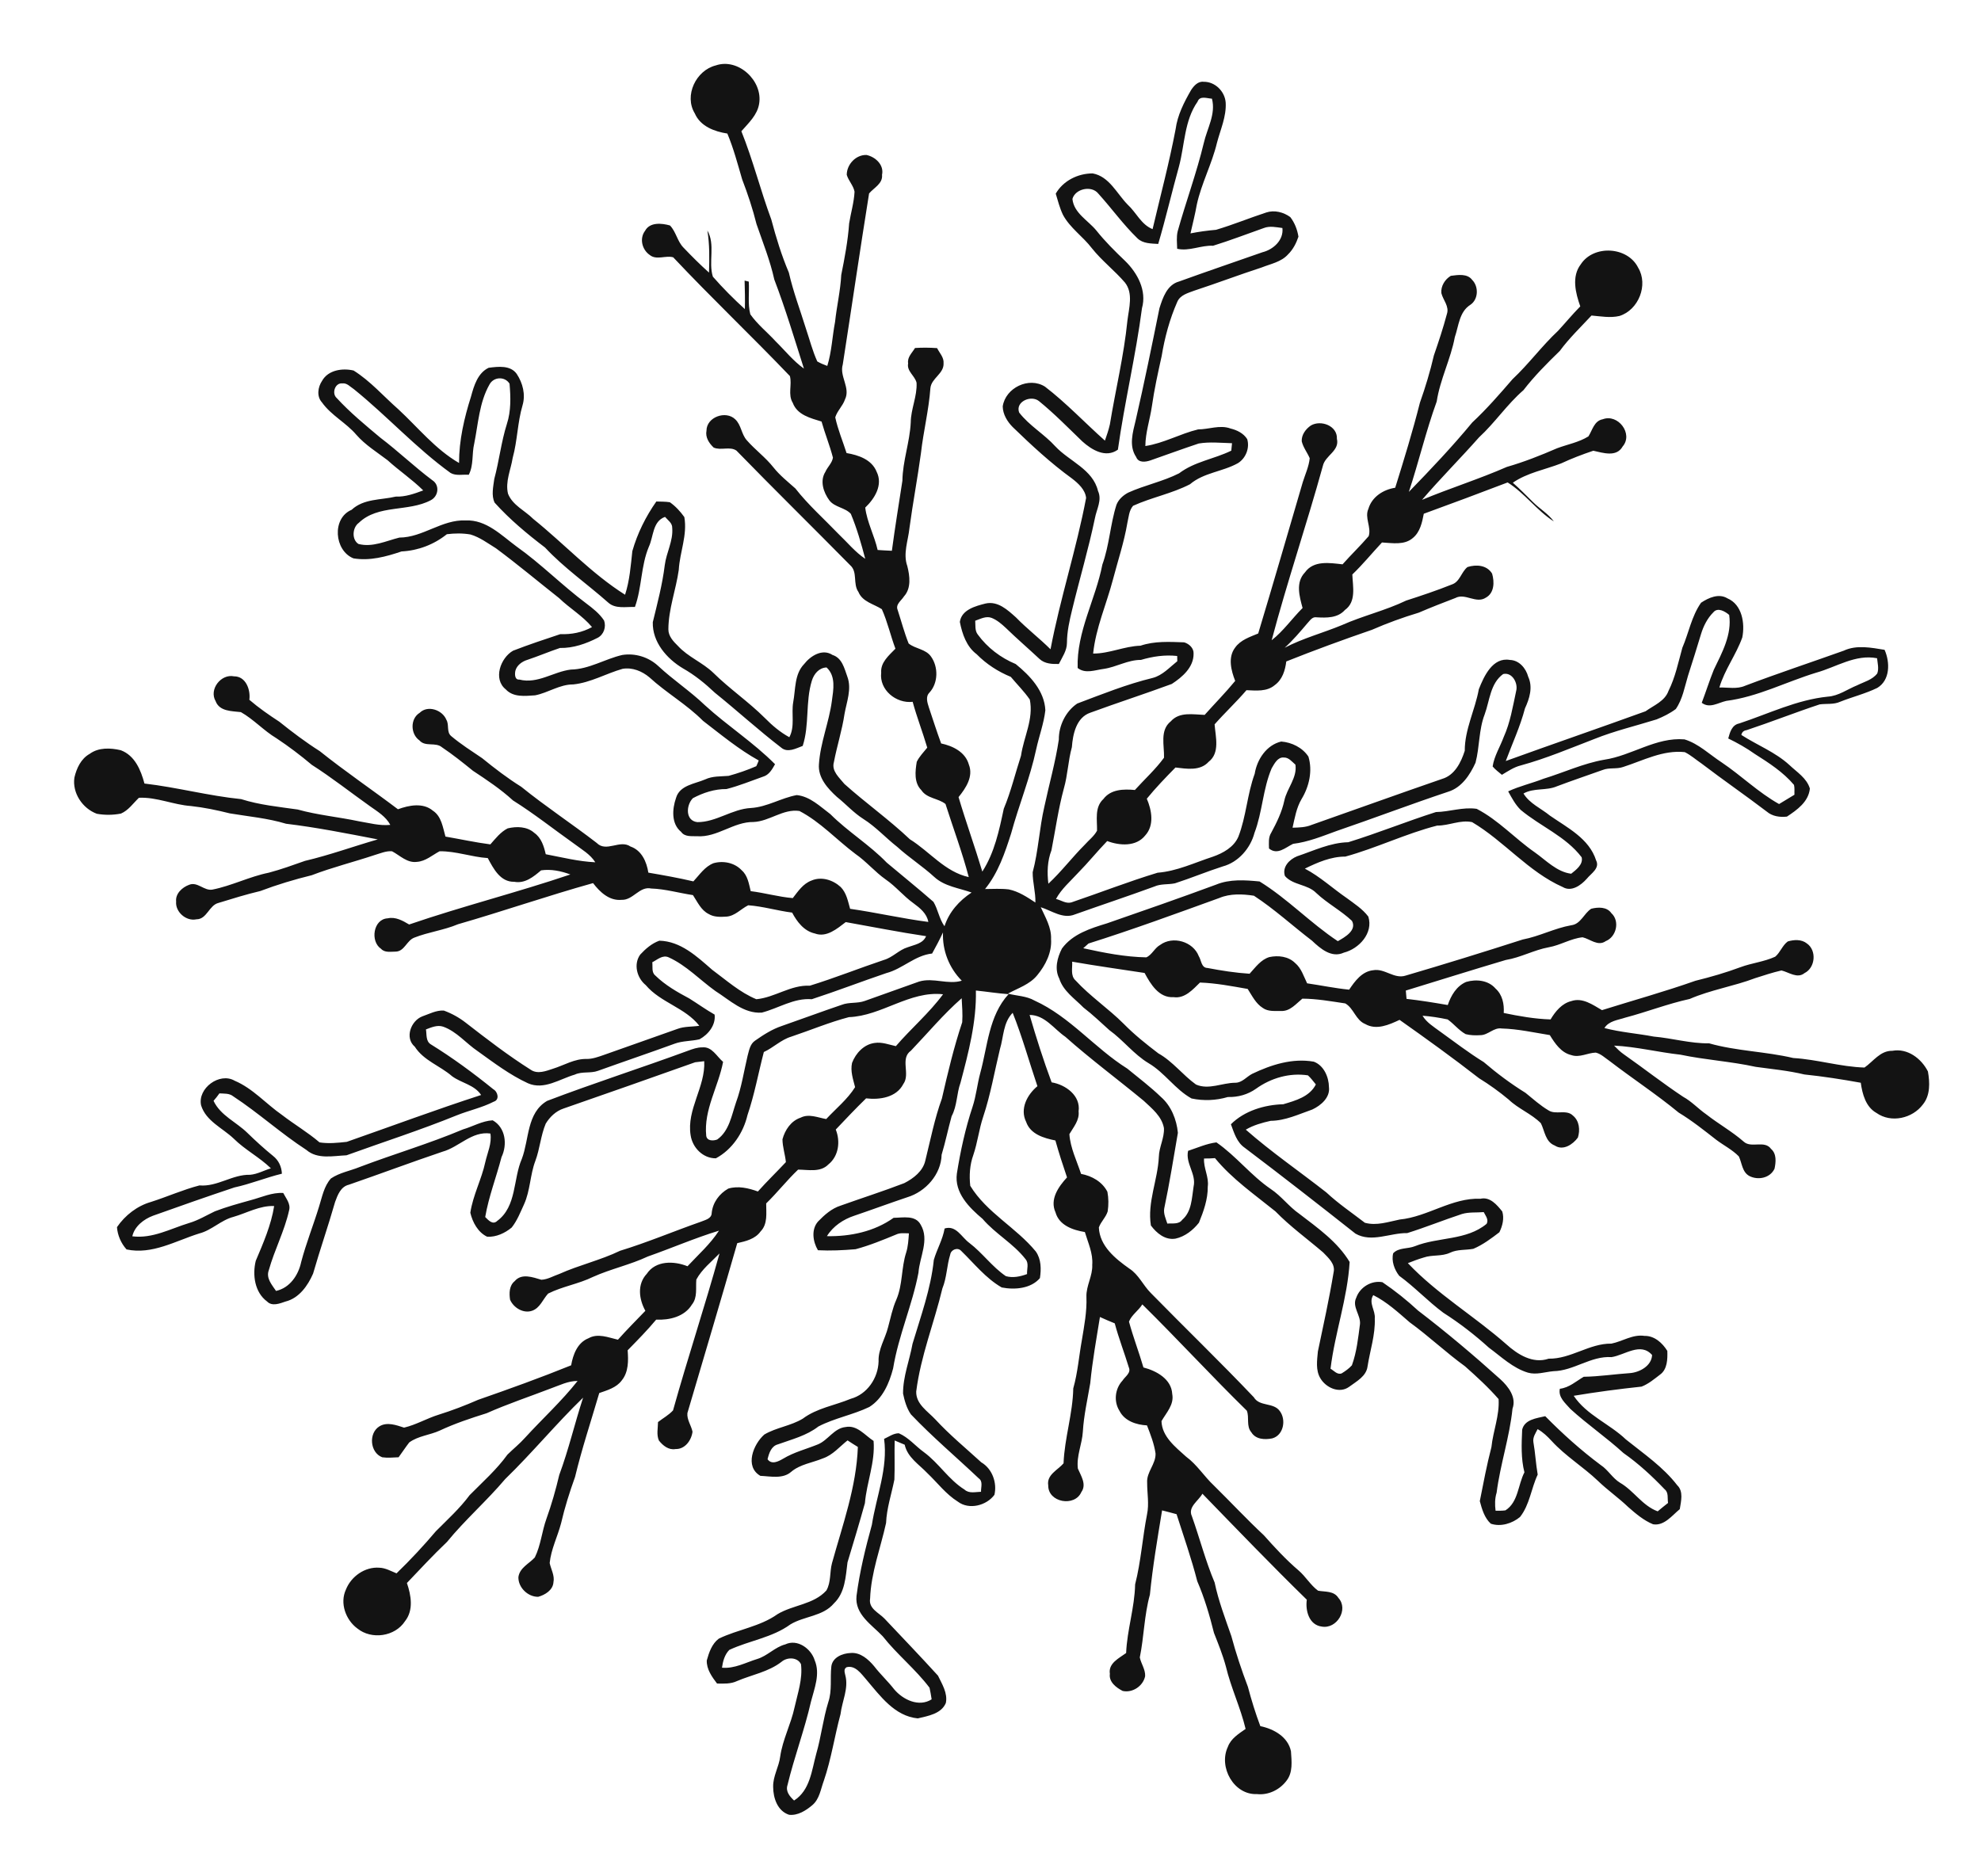 <?xml version="1.0" encoding="UTF-8" ?>
<!DOCTYPE svg PUBLIC "-//W3C//DTD SVG 1.1//EN" "http://www.w3.org/Graphics/SVG/1.1/DTD/svg11.dtd">
<svg width="736pt" height="697pt" viewBox="0 0 736 697" version="1.1" xmlns="http://www.w3.org/2000/svg">
<g id="#ffffffff">
</g>
<g id="#131313ff">
<path fill="#131313" opacity="1.00" d=" M 265.90 24.32 C 274.29 21.42 283.49 30.05 282.04 38.56 C 281.37 42.77 278.10 45.72 275.44 48.77 C 279.76 59.50 282.54 70.73 286.56 81.57 C 288.33 88.26 290.37 94.91 293.08 101.29 C 294.70 108.41 297.30 115.25 299.46 122.22 C 300.83 126.26 301.87 130.43 303.65 134.32 C 304.83 134.98 306.07 135.53 307.36 135.98 C 309.01 130.68 309.21 125.06 310.25 119.62 C 310.87 113.78 312.25 108.03 312.55 102.15 C 313.82 95.82 315.03 89.46 315.48 83.02 C 316.11 79.09 317.29 75.23 317.49 71.24 C 317.08 68.96 315.24 67.19 314.59 64.96 C 314.61 61.07 318.00 57.46 321.94 57.59 C 325.25 58.30 328.51 61.29 327.70 64.96 C 328.04 68.24 324.70 69.74 322.89 71.89 C 319.49 93.05 316.41 114.28 313.11 135.47 C 311.80 139.85 316.07 144.12 313.93 148.45 C 313.11 150.87 311.05 152.67 310.32 155.09 C 311.29 159.63 313.12 163.94 314.52 168.36 C 318.94 169.11 323.88 170.76 325.69 175.30 C 328.14 180.19 324.97 185.28 321.46 188.62 C 322.12 194.04 324.87 199.04 326.07 204.38 C 327.83 204.51 329.59 204.59 331.36 204.67 C 332.52 195.97 333.93 187.31 335.27 178.64 C 335.37 171.30 338.02 164.30 338.37 156.96 C 338.41 151.96 340.80 147.27 340.53 142.24 C 339.94 139.64 336.81 137.97 337.40 135.03 C 337.01 132.73 338.89 131.12 339.95 129.32 C 342.68 129.14 345.42 129.17 348.16 129.36 C 349.06 131.18 350.75 132.82 350.56 135.00 C 350.76 138.87 346.01 140.54 345.67 144.25 C 345.08 152.38 343.07 160.31 342.16 168.40 C 340.90 177.71 339.14 186.94 337.89 196.25 C 337.41 200.91 335.44 205.72 337.09 210.35 C 338.02 214.02 338.62 218.59 335.85 221.63 C 334.88 223.21 332.60 224.59 333.52 226.71 C 334.87 230.85 335.97 235.09 337.59 239.13 C 340.10 241.16 343.96 241.17 345.91 244.00 C 348.67 247.87 348.59 253.80 345.33 257.36 C 343.77 258.89 344.55 261.12 345.11 262.91 C 346.61 267.37 348.03 271.85 349.66 276.27 C 354.01 277.20 358.66 279.46 359.95 284.10 C 361.72 288.56 358.84 292.87 356.13 296.21 C 358.88 305.50 362.18 314.62 364.96 323.89 C 369.49 316.87 371.22 308.59 372.93 300.54 C 375.60 294.15 377.20 287.38 379.34 280.81 C 380.35 273.81 384.08 267.20 382.60 259.96 C 380.53 256.95 377.88 254.33 375.54 251.53 C 370.80 249.58 366.47 246.79 362.86 243.12 C 359.07 240.29 357.49 235.57 356.61 231.11 C 357.25 226.58 362.40 225.22 366.17 224.27 C 370.76 223.25 374.37 226.67 377.50 229.47 C 381.54 233.64 386.18 237.18 390.30 241.28 C 393.89 222.36 399.94 203.99 403.52 185.05 C 403.21 181.97 400.62 179.63 398.29 177.83 C 390.40 172.11 383.25 165.48 376.26 158.71 C 374.23 156.67 372.59 153.97 372.54 151.02 C 373.55 144.14 382.24 139.88 388.24 143.68 C 396.17 149.77 403.04 157.10 410.51 163.74 C 411.20 161.76 411.89 159.77 412.35 157.72 C 414.45 144.84 417.58 132.12 418.87 119.12 C 419.43 114.52 421.12 109.01 417.95 105.00 C 414.10 100.51 409.34 96.88 405.66 92.24 C 402.34 87.87 397.54 84.73 394.91 79.81 C 393.72 77.31 393.03 74.61 392.24 71.96 C 395.00 67.14 400.51 64.44 405.95 64.44 C 412.14 65.56 414.92 71.95 418.96 76.04 C 422.17 78.97 423.98 83.46 428.22 85.15 C 431.12 72.80 434.40 60.52 436.77 48.04 C 437.46 42.78 439.92 37.99 442.53 33.45 C 443.56 31.89 445.09 30.14 447.17 30.39 C 451.41 30.31 455.10 33.96 455.38 38.16 C 455.67 43.34 453.41 48.18 452.13 53.10 C 450.26 60.94 446.36 68.14 444.65 76.03 C 444.02 79.63 443.11 83.17 442.30 86.73 C 445.44 86.10 448.60 85.68 451.79 85.40 C 458.11 83.53 464.20 81.00 470.46 78.96 C 473.47 77.96 476.88 78.84 479.38 80.67 C 481.01 82.77 482.00 85.35 482.41 87.96 C 481.60 90.38 480.39 92.73 478.55 94.53 C 476.03 97.36 472.13 98.04 468.76 99.39 C 460.36 102.12 452.10 105.26 443.71 108.01 C 441.36 108.90 438.46 109.62 437.39 112.18 C 434.56 118.59 432.73 125.42 431.59 132.33 C 430.22 138.51 428.85 144.70 427.96 150.98 C 427.24 155.92 425.57 160.72 425.53 165.75 C 432.34 164.72 438.46 161.18 445.13 159.57 C 449.15 159.56 453.23 157.79 457.18 159.24 C 459.60 159.83 462.01 161.01 463.38 163.19 C 464.36 166.51 462.85 170.29 459.94 172.11 C 454.24 175.31 447.21 175.61 442.12 179.95 C 435.41 183.42 427.83 184.84 420.97 187.96 C 419.44 189.73 419.36 192.15 418.85 194.32 C 417.63 201.53 415.29 208.46 413.45 215.52 C 411.04 224.65 407.11 233.40 406.13 242.87 C 412.16 242.90 417.71 240.13 423.72 239.95 C 428.97 238.17 434.48 238.51 439.95 238.70 C 441.77 239.23 443.56 240.85 443.45 242.88 C 443.53 247.96 439.26 251.62 435.36 254.16 C 425.32 257.87 415.12 261.16 405.07 264.85 C 399.86 266.64 398.59 272.84 398.23 277.67 C 396.83 282.71 396.70 288.00 395.25 293.03 C 393.20 300.57 392.14 308.34 390.64 315.99 C 389.12 319.95 388.99 324.22 389.50 328.40 C 394.33 323.91 398.32 318.61 402.98 313.95 C 404.51 312.21 406.47 310.76 407.58 308.70 C 407.67 304.70 406.60 300.02 409.93 296.94 C 412.70 293.26 417.47 293.18 421.64 293.57 C 425.25 289.57 429.29 285.93 432.47 281.57 C 432.62 277.05 430.82 271.39 434.98 268.06 C 438.22 264.41 443.26 265.53 447.56 265.66 C 451.33 261.44 455.31 257.41 458.91 253.03 C 457.39 249.18 456.14 244.28 458.87 240.68 C 460.88 237.80 464.38 236.70 467.46 235.41 C 473.10 216.70 478.53 197.91 484.02 179.17 C 484.94 176.23 486.29 173.36 486.60 170.28 C 485.69 168.14 484.16 166.27 483.63 163.98 C 483.52 161.57 485.11 159.43 487.02 158.12 C 490.74 155.93 496.94 158.21 496.70 163.06 C 497.78 167.60 492.31 169.23 491.47 173.18 C 485.49 194.84 478.23 216.17 472.46 237.92 C 476.85 234.48 480.03 229.85 483.95 225.94 C 482.77 221.59 481.28 216.41 484.83 212.71 C 488.06 208.16 494.02 209.18 498.80 209.71 C 501.95 206.15 505.41 202.85 508.51 199.23 C 509.57 195.87 506.90 192.38 508.40 189.09 C 509.71 184.62 513.94 181.93 518.36 181.25 C 521.63 170.79 524.85 160.29 527.54 149.65 C 529.58 143.89 531.35 138.03 532.73 132.08 C 534.49 126.99 536.19 121.87 537.57 116.67 C 538.52 113.83 536.15 111.53 535.51 108.94 C 535.25 106.35 536.83 103.80 539.02 102.50 C 541.64 102.16 545.16 101.57 546.97 104.03 C 549.43 106.50 549.28 111.27 546.28 113.27 C 542.16 115.86 541.95 121.09 540.51 125.28 C 538.98 133.46 535.04 140.94 533.78 149.20 C 529.78 160.21 527.11 171.66 523.43 182.79 C 531.55 174.44 539.57 165.97 546.98 157.00 C 552.35 152.00 557.16 146.45 561.95 140.91 C 567.97 135.27 572.86 128.54 578.89 122.91 C 581.65 119.91 584.25 116.76 587.12 113.85 C 585.36 108.90 583.81 102.75 587.32 98.20 C 592.11 90.88 604.74 91.61 608.62 99.47 C 612.49 105.87 608.77 115.18 601.70 117.41 C 598.27 118.22 594.74 117.55 591.29 117.25 C 587.28 121.57 583.00 125.66 579.50 130.42 C 574.75 135.04 570.06 139.73 566.01 144.99 C 559.90 150.28 555.43 157.08 549.50 162.53 C 542.56 170.38 535.14 177.79 528.32 185.75 C 538.72 181.41 549.51 178.04 559.84 173.51 C 566.22 171.68 572.41 169.22 578.50 166.58 C 582.38 165.12 586.61 164.38 590.15 162.16 C 591.65 159.81 592.27 156.39 595.47 155.80 C 601.12 153.65 606.91 161.20 602.86 165.92 C 600.55 170.02 595.55 168.27 591.96 167.50 C 587.90 168.86 583.89 170.39 580.02 172.20 C 574.03 174.53 567.41 175.67 562.06 179.38 C 564.63 181.66 567.05 184.10 569.49 186.52 C 571.99 189.05 575.18 190.86 577.30 193.77 C 570.93 189.69 566.51 183.29 560.13 179.28 C 549.78 183.23 539.40 187.12 528.98 190.91 C 528.36 194.14 527.61 197.72 524.93 199.91 C 521.76 202.68 517.27 201.79 513.44 201.59 C 509.75 205.53 506.34 209.74 502.43 213.48 C 502.60 217.97 503.97 223.62 499.67 226.68 C 496.96 229.72 492.84 229.61 489.12 229.40 C 487.49 229.12 486.64 230.68 485.69 231.66 C 483.03 234.80 480.36 237.95 477.30 240.71 C 484.05 237.18 491.49 235.22 498.52 232.31 C 506.33 228.82 514.73 226.89 522.45 223.17 C 528.13 221.34 533.80 219.44 539.35 217.22 C 542.40 216.25 542.88 212.57 545.21 210.72 C 548.44 209.69 552.44 209.96 554.36 213.16 C 555.26 216.24 555.22 220.33 552.06 222.08 C 548.43 224.50 544.32 220.25 540.70 222.23 C 536.14 223.97 531.59 225.74 527.11 227.67 C 521.20 229.45 515.38 231.56 509.72 234.04 C 499.03 237.72 488.39 241.61 477.89 245.80 C 477.49 249.11 476.43 252.57 473.59 254.61 C 470.67 257.10 466.64 256.62 463.10 256.48 C 459.34 260.88 455.09 264.83 451.26 269.18 C 451.61 273.80 453.33 279.78 449.04 283.10 C 445.88 286.59 440.86 285.69 436.72 285.21 C 433.04 288.96 429.39 292.74 426.07 296.81 C 427.91 301.07 428.93 306.68 425.49 310.45 C 422.13 314.71 415.95 314.28 411.36 312.54 C 407.62 316.41 404.25 320.61 400.47 324.44 C 397.64 327.54 394.35 330.32 392.33 334.06 C 394.19 334.50 396.04 335.90 398.02 335.35 C 408.72 331.72 419.27 327.59 430.08 324.31 C 437.28 323.75 443.80 320.58 450.58 318.37 C 454.40 317.04 458.43 314.81 460.09 310.93 C 463.03 303.37 463.36 295.14 466.16 287.54 C 467.02 282.20 470.54 276.85 476.01 275.56 C 479.91 275.86 483.93 277.81 486.12 281.17 C 487.72 286.44 486.39 292.29 483.58 296.92 C 481.66 300.17 481.04 303.95 480.22 307.58 C 482.61 307.52 485.05 307.48 487.30 306.54 C 503.48 300.86 519.60 295.03 535.81 289.44 C 540.48 288.07 542.83 283.28 544.20 279.00 C 544.18 271.03 548.03 263.84 549.43 256.12 C 551.36 251.23 554.61 244.12 560.97 245.24 C 564.44 245.34 566.94 248.35 567.78 251.50 C 569.57 255.38 568.26 259.60 566.57 263.24 C 564.81 269.98 561.86 276.29 559.44 282.80 C 576.72 276.54 594.11 270.57 611.38 264.31 C 614.44 262.11 618.54 260.57 619.89 256.75 C 622.43 251.69 623.53 246.13 625.04 240.72 C 627.43 235.17 628.46 229.00 631.99 223.98 C 634.79 222.12 638.58 220.40 641.79 222.35 C 647.26 224.66 648.36 231.67 647.31 236.89 C 645.01 243.33 640.74 248.89 638.80 255.48 C 641.98 255.41 645.34 256.17 648.37 254.83 C 660.49 250.24 672.80 246.16 685.00 241.80 C 689.75 239.57 695.21 240.67 700.18 241.48 C 702.22 246.07 702.30 252.73 697.47 255.63 C 693.06 257.78 688.24 258.96 683.69 260.77 C 681.28 261.88 678.60 261.41 676.06 261.76 C 666.94 264.77 658.01 268.31 648.89 271.34 C 647.82 271.48 647.18 272.07 646.96 273.11 C 652.86 276.92 659.57 279.48 664.81 284.28 C 667.58 286.92 671.27 289.15 672.42 293.03 C 671.94 297.95 667.68 300.96 663.90 303.46 C 661.27 303.76 658.46 303.36 656.40 301.59 C 648.43 295.52 640.17 289.84 632.21 283.76 C 630.12 282.34 628.21 280.63 625.95 279.50 C 617.83 278.63 610.51 282.62 603.03 285.02 C 600.58 285.88 597.88 285.16 595.46 286.12 C 589.79 288.15 584.07 290.07 578.43 292.20 C 574.45 293.92 569.87 292.69 566.02 294.88 C 568.32 298.65 572.54 300.38 575.84 303.09 C 582.35 307.61 590.42 311.60 593.00 319.72 C 594.50 322.66 591.12 324.58 589.54 326.55 C 587.40 328.96 583.83 331.57 580.60 329.63 C 567.82 323.96 558.84 312.57 546.93 305.51 C 542.50 304.56 538.37 306.85 533.97 306.79 C 522.33 309.76 511.40 315.14 499.82 318.32 C 494.48 318.30 489.50 320.49 484.79 322.79 C 490.43 325.74 495.11 330.13 500.33 333.71 C 503.16 335.81 506.22 337.76 508.37 340.61 C 510.31 346.74 504.93 352.57 499.27 354.01 C 494.71 356.12 490.55 352.50 487.45 349.57 C 480.21 344.04 473.50 337.84 465.87 332.86 C 461.65 332.21 457.04 332.00 453.02 333.70 C 436.89 339.54 420.77 345.46 404.41 350.62 C 403.92 351.06 402.95 351.93 402.46 352.37 C 410.15 354.07 417.99 355.62 425.89 355.76 C 427.99 354.85 428.97 352.28 431.03 351.14 C 435.75 347.67 443.29 349.87 445.39 355.34 C 446.36 356.86 446.28 359.66 448.63 359.71 C 453.79 360.70 459.00 361.51 464.26 361.85 C 466.42 359.51 468.39 356.64 471.59 355.66 C 474.89 354.96 478.66 355.38 481.16 357.85 C 483.49 359.79 484.35 362.78 485.63 365.41 C 490.84 366.17 496.00 367.25 501.25 367.77 C 503.38 364.59 506.03 360.97 510.17 360.55 C 514.45 359.74 517.96 363.94 522.24 362.54 C 536.80 358.27 551.30 353.77 565.74 349.13 C 571.94 347.96 577.57 344.92 583.78 343.83 C 587.31 343.41 588.45 339.45 591.18 337.70 C 593.70 337.06 597.00 336.92 598.67 339.34 C 601.91 342.29 600.54 348.15 596.58 349.73 C 593.66 351.79 590.79 348.94 587.97 348.30 C 583.58 348.76 579.75 351.25 575.43 352.01 C 569.92 353.01 564.97 355.84 559.43 356.74 C 547.02 360.42 534.68 364.31 522.30 368.10 C 522.38 369.13 522.47 370.16 522.57 371.19 C 527.70 371.77 532.80 372.60 537.89 373.48 C 539.09 369.94 541.13 366.43 544.72 364.89 C 548.45 363.80 552.96 364.24 555.64 367.36 C 558.21 369.66 558.89 373.13 558.68 376.43 C 564.41 377.62 570.21 378.65 576.08 378.83 C 577.87 375.85 580.27 372.86 583.81 372.01 C 587.93 370.59 591.79 373.41 595.18 375.38 C 606.75 371.75 618.46 368.51 629.89 364.47 C 635.55 363.07 641.16 361.46 646.62 359.42 C 650.84 357.85 655.44 357.41 659.55 355.51 C 661.43 353.93 662.19 351.34 664.21 349.85 C 666.50 349.16 669.31 349.00 671.30 350.59 C 675.02 353.15 674.49 359.61 670.42 361.62 C 667.75 363.79 664.60 361.27 661.86 360.63 C 658.56 361.39 655.35 362.45 652.13 363.48 C 644.16 366.51 635.62 367.82 627.77 371.22 C 619.63 373.00 611.86 376.05 603.81 378.17 C 601.07 379.09 597.77 379.35 596.09 382.03 C 602.09 383.61 608.30 384.04 614.39 385.20 C 621.28 385.80 628.01 387.81 634.98 387.71 C 645.19 390.61 655.93 390.73 666.26 393.17 C 675.17 393.70 683.79 396.44 692.71 396.71 C 695.98 394.46 698.55 390.40 703.05 390.49 C 708.68 389.44 713.84 393.34 716.28 398.16 C 717.00 402.26 717.20 407.00 714.42 410.42 C 710.55 415.63 702.60 417.44 697.18 413.59 C 693.18 411.37 691.92 406.57 691.33 402.36 C 684.38 401.10 677.38 400.01 670.36 399.28 C 664.41 397.85 658.32 397.28 652.28 396.45 C 643.05 394.42 633.58 393.88 624.33 391.93 C 616.08 391.03 607.96 388.96 599.68 388.56 C 600.79 389.71 601.94 390.86 603.27 391.78 C 610.67 396.97 617.78 402.56 625.31 407.56 C 628.52 409.31 630.97 412.06 633.96 414.13 C 638.46 417.66 643.49 420.45 647.81 424.22 C 650.63 426.85 655.59 423.54 658.02 426.97 C 660.11 428.78 659.81 431.86 659.29 434.30 C 657.67 437.79 653.17 438.67 649.97 437.03 C 647.24 435.59 647.22 432.21 646.03 429.73 C 643.57 427.21 640.35 425.62 637.57 423.51 C 633.06 419.99 628.58 416.41 623.68 413.45 C 615.40 406.62 606.40 400.73 597.89 394.19 C 596.28 393.10 594.81 391.62 592.88 391.16 C 589.82 391.24 586.85 393.15 583.78 392.08 C 579.99 391.19 577.72 387.75 575.80 384.65 C 569.87 383.70 563.97 382.36 557.95 382.20 C 554.96 381.72 552.90 384.67 549.99 384.68 C 548.17 384.80 546.31 384.75 544.54 384.30 C 541.99 382.90 540.20 380.50 537.84 378.83 C 534.77 378.18 531.64 377.68 528.51 377.45 C 530.02 379.96 532.56 381.49 534.85 383.19 C 540.27 387.09 545.57 391.17 551.25 394.68 C 556.14 398.87 561.31 402.73 566.78 406.12 C 569.55 408.36 572.21 410.78 575.29 412.61 C 578.01 414.41 581.94 412.12 584.40 414.57 C 586.79 416.52 587.12 419.94 586.23 422.73 C 584.37 425.30 580.73 427.73 577.64 425.69 C 574.15 424.33 573.93 420.31 572.48 417.40 C 568.96 413.86 564.10 412.06 560.51 408.60 C 557.03 405.70 553.34 403.04 549.49 400.67 C 539.87 393.17 529.95 386.03 519.98 378.99 C 516.07 380.82 511.36 382.94 507.21 380.53 C 503.68 379.10 502.98 374.69 499.81 372.88 C 494.51 372.10 489.23 371.13 483.86 371.11 C 481.52 373.02 479.28 375.86 475.96 375.69 C 473.69 375.65 471.14 375.98 469.19 374.58 C 466.55 372.94 465.18 370.01 463.55 367.50 C 457.67 366.47 451.80 365.34 445.83 365.12 C 443.14 367.75 440.17 371.17 435.99 370.55 C 430.59 370.90 427.46 365.69 425.25 361.56 C 416.28 360.18 407.28 358.94 398.34 357.37 C 398.50 359.69 397.63 362.58 399.61 364.35 C 405.06 370.28 411.83 374.79 417.51 380.48 C 421.46 384.50 425.88 388.03 430.36 391.44 C 435.71 394.43 439.41 399.48 444.34 403.02 C 449.12 405.11 454.11 402.35 459.01 402.36 C 461.50 402.33 463.14 400.12 465.21 399.05 C 472.30 395.66 480.19 393.13 488.12 394.53 C 491.87 395.93 493.71 400.27 493.75 404.04 C 494.21 407.88 490.71 410.84 487.55 412.31 C 482.51 414.07 477.52 416.47 472.09 416.51 C 468.91 417.22 465.67 418.12 462.85 419.79 C 472.37 428.15 482.83 435.32 492.79 443.13 C 497.23 447.28 502.29 450.69 507.09 454.39 C 511.46 455.59 515.77 454.05 520.02 453.19 C 530.42 452.18 539.41 445.03 550.06 445.46 C 553.60 444.66 556.15 447.73 558.13 450.19 C 558.93 452.75 558.23 455.57 557.06 457.92 C 554.04 460.23 550.91 462.58 547.39 464.07 C 544.51 464.61 541.46 464.22 538.74 465.52 C 535.63 466.99 532.11 466.20 528.94 467.31 C 526.94 467.90 524.99 468.63 523.06 469.40 C 533.97 480.91 547.71 489.05 559.57 499.48 C 563.78 503.29 569.47 506.92 575.37 504.90 C 583.61 505.04 590.48 499.19 598.69 499.30 C 602.82 498.48 606.61 495.76 610.99 496.43 C 614.66 496.35 617.65 499.06 619.46 502.01 C 619.56 505.05 619.49 508.85 616.77 510.81 C 614.60 512.47 612.47 514.28 609.89 515.28 C 601.46 516.18 593.05 517.29 584.68 518.69 C 589.45 525.86 597.99 529.09 604.09 534.93 C 610.70 540.24 617.89 545.11 623.13 551.92 C 625.55 554.22 624.54 557.89 624.09 560.81 C 621.22 563.16 618.28 567.14 614.15 566.43 C 610.67 565.00 607.75 562.50 604.95 560.05 C 601.37 556.60 597.26 553.77 593.69 550.31 C 588.21 545.09 581.64 541.11 576.51 535.51 C 574.95 533.81 573.29 532.20 571.27 531.08 C 570.52 532.58 569.40 534.11 569.70 535.90 C 570.41 539.90 570.60 543.97 571.30 547.98 C 568.87 553.13 568.33 559.19 564.73 563.73 C 561.83 566.14 557.54 567.48 553.86 566.21 C 551.51 564.03 550.59 560.82 549.79 557.83 C 551.13 551.11 552.38 544.38 554.11 537.75 C 554.73 531.75 557.16 526.01 556.77 519.91 C 552.97 515.55 548.65 511.60 544.32 507.75 C 537.21 502.60 530.83 496.52 523.72 491.37 C 519.47 487.70 515.27 483.81 510.21 481.28 C 508.34 484.17 511.07 486.94 510.77 489.96 C 511.00 496.03 509.01 501.82 508.09 507.75 C 507.63 511.47 503.94 513.34 501.24 515.36 C 497.61 518.00 492.61 515.68 490.56 512.19 C 488.75 509.19 489.33 505.53 489.63 502.23 C 491.68 492.47 493.83 482.72 495.46 472.88 C 496.23 469.73 493.53 467.44 491.58 465.41 C 485.67 460.34 479.32 455.77 473.87 450.17 C 466.12 443.90 457.77 438.14 451.40 430.37 C 450.05 430.48 448.69 430.53 447.34 430.51 C 447.11 434.10 449.22 437.37 448.72 440.98 C 448.77 445.65 447.18 450.10 445.44 454.37 C 443.27 457.13 440.22 459.54 436.73 460.29 C 432.91 460.93 429.71 458.26 427.59 455.40 C 426.21 446.76 430.15 438.49 430.54 429.93 C 430.62 426.26 432.63 422.90 432.44 419.22 C 431.65 414.81 427.99 411.94 424.92 409.06 C 415.26 401.08 405.19 393.62 395.83 385.30 C 391.54 382.37 388.23 377.19 382.53 377.16 C 384.98 385.59 387.65 393.98 390.71 402.21 C 395.88 403.06 401.57 407.14 400.73 412.99 C 401.11 416.29 398.85 418.82 397.31 421.46 C 397.66 426.60 400.06 431.37 401.65 436.23 C 405.66 436.97 409.52 439.14 411.43 442.87 C 411.89 445.26 411.90 447.75 411.54 450.16 C 410.88 452.36 409.01 453.97 408.26 456.14 C 408.55 463.05 414.39 467.74 419.58 471.42 C 423.05 473.64 424.68 477.60 427.52 480.45 C 440.23 493.44 453.33 506.07 465.84 519.24 C 467.95 522.81 473.20 521.06 475.50 524.39 C 477.91 527.60 476.91 533.37 472.66 534.52 C 469.90 535.07 466.52 534.92 464.91 532.25 C 462.93 529.95 464.24 526.76 463.23 524.22 C 450.04 511.31 437.56 497.69 424.41 484.73 C 422.99 487.02 420.38 488.68 419.45 491.14 C 421.00 496.87 423.16 502.45 424.82 508.16 C 429.63 509.41 435.24 512.45 435.52 518.03 C 436.28 521.97 433.33 524.96 431.53 528.10 C 431.70 533.88 436.73 537.74 440.67 541.31 C 444.72 544.27 447.35 548.62 450.98 552.02 C 457.21 558.15 463.16 564.55 469.55 570.51 C 473.61 575.07 477.75 579.57 482.39 583.53 C 485.08 585.81 486.85 589.01 489.70 591.12 C 492.34 591.60 495.58 591.13 497.25 593.79 C 501.15 598.07 496.65 605.47 491.07 604.45 C 486.36 603.86 484.93 598.52 485.52 594.47 C 472.33 581.59 459.57 568.31 446.73 555.08 C 445.27 557.76 441.22 560.01 442.82 563.44 C 445.73 571.62 447.89 580.07 451.27 588.08 C 452.70 594.91 455.20 601.42 457.48 607.99 C 459.19 614.38 461.30 620.66 463.64 626.85 C 464.94 631.78 466.45 636.67 468.25 641.45 C 473.23 642.47 478.53 645.42 479.63 650.79 C 479.87 654.46 480.42 658.64 477.97 661.74 C 475.46 665.10 471.23 667.17 467.00 666.70 C 458.39 667.08 452.64 656.64 456.18 649.16 C 457.31 646.04 460.22 644.29 462.78 642.48 C 460.89 634.56 457.33 627.18 455.45 619.28 C 454.30 615.00 452.63 610.89 451.02 606.78 C 449.40 600.26 447.49 593.78 444.82 587.60 C 442.66 579.18 439.78 570.96 437.13 562.69 C 435.33 562.21 433.55 561.71 431.75 561.27 C 430.04 571.67 428.26 582.11 427.22 592.60 C 425.10 600.23 425.04 608.22 423.47 615.92 C 423.95 618.29 425.60 620.40 425.45 622.90 C 424.68 626.57 420.77 629.18 417.10 628.37 C 414.72 627.15 411.92 625.04 412.35 622.02 C 411.70 618.07 415.75 616.22 418.39 614.28 C 418.74 605.68 421.56 597.39 421.73 588.78 C 423.91 580.25 424.46 571.42 426.15 562.79 C 426.99 558.87 426.18 554.90 426.20 550.95 C 425.93 547.03 429.47 544.03 429.32 540.13 C 428.80 536.51 427.45 533.08 426.14 529.69 C 422.18 529.48 417.83 528.07 415.93 524.30 C 413.71 520.80 414.24 516.06 417.04 513.05 C 418.00 511.53 420.30 510.21 419.40 508.16 C 417.73 502.67 415.64 497.31 414.16 491.77 C 412.31 491.02 410.47 490.25 408.66 489.41 C 407.34 497.59 405.86 505.75 405.06 514.00 C 404.05 519.99 402.67 525.94 402.31 532.02 C 402.04 536.64 399.88 541.04 400.46 545.74 C 401.61 548.45 403.80 551.62 401.74 554.49 C 399.30 560.08 389.37 558.36 389.45 552.00 C 388.80 548.01 392.99 546.30 395.14 543.79 C 395.51 534.39 398.57 525.34 398.75 515.93 C 400.41 510.08 400.86 504.00 401.94 498.03 C 402.82 492.70 403.85 487.36 403.64 481.92 C 403.49 477.81 405.99 474.16 405.80 470.03 C 406.14 465.76 404.24 461.83 403.06 457.84 C 398.61 457.11 393.53 455.38 392.16 450.54 C 389.94 445.66 393.25 441.00 396.43 437.53 C 394.88 432.99 393.40 428.42 392.11 423.81 C 387.83 422.94 382.85 421.52 381.25 416.92 C 378.83 412.07 381.61 406.80 385.43 403.64 C 382.36 394.56 379.80 385.27 376.24 376.37 C 372.65 380.04 372.90 385.29 371.50 389.89 C 369.47 398.28 368.02 406.81 365.28 415.02 C 363.72 419.67 363.20 424.59 361.61 429.23 C 360.30 432.86 360.05 436.84 360.48 440.66 C 366.57 450.65 377.50 456.13 384.82 465.05 C 386.85 467.90 386.88 471.62 386.36 474.96 C 383.02 478.88 376.97 479.38 372.16 478.43 C 366.23 475.01 361.96 469.55 357.12 464.85 C 355.80 463.38 353.31 464.36 353.03 466.23 C 351.75 470.32 351.78 474.76 350.13 478.78 C 347.07 491.60 342.05 503.96 340.40 517.11 C 340.28 521.81 344.68 524.43 347.52 527.48 C 352.81 533.21 358.83 538.17 364.58 543.42 C 368.64 545.80 370.50 550.98 369.46 555.49 C 366.52 559.49 360.04 561.18 355.89 558.04 C 351.44 555.27 348.30 551.01 344.55 547.45 C 341.43 544.17 337.16 541.59 336.12 536.87 C 334.87 536.36 333.63 535.84 332.40 535.30 C 332.26 540.14 332.49 544.99 332.29 549.83 C 331.23 555.20 329.43 560.44 329.20 565.96 C 327.16 575.28 323.61 584.42 323.27 594.05 C 322.64 597.75 326.43 599.25 328.57 601.44 C 335.24 608.50 341.96 615.52 348.49 622.69 C 350.00 625.83 352.16 629.20 351.41 632.84 C 349.74 636.88 344.76 637.67 340.99 638.57 C 332.40 637.75 327.03 630.23 321.87 624.16 C 320.01 622.04 317.78 618.71 314.54 619.55 C 313.36 620.24 313.82 621.47 314.06 622.55 C 315.36 627.44 312.85 632.18 312.28 637.00 C 310.06 645.21 308.84 653.68 306.07 661.76 C 304.91 664.87 304.49 668.55 301.79 670.82 C 299.42 672.82 296.40 674.75 293.17 674.39 C 288.85 673.00 287.26 668.14 287.25 664.02 C 287.14 660.07 289.40 656.60 289.87 652.74 C 290.78 646.41 293.86 640.72 295.19 634.51 C 296.37 629.22 298.27 623.92 297.59 618.42 C 296.26 615.73 292.41 615.76 290.35 617.55 C 285.52 621.30 279.36 622.34 273.84 624.69 C 271.51 625.81 268.91 625.66 266.40 625.62 C 264.51 623.13 262.47 620.30 262.59 617.03 C 263.41 614.07 264.51 610.84 267.06 608.93 C 274.15 605.50 282.36 604.49 288.87 599.84 C 294.65 596.36 302.29 596.28 307.03 591.03 C 308.80 587.93 308.21 584.22 309.11 580.88 C 313.04 566.68 318.19 552.56 318.72 537.70 C 317.42 536.91 316.15 536.10 314.89 535.26 C 311.93 537.59 309.43 540.69 305.76 541.94 C 301.82 543.58 297.31 544.11 293.96 546.93 C 290.86 549.69 286.27 548.60 282.50 548.44 C 276.54 545.00 279.87 536.70 283.97 533.08 C 288.43 530.45 293.82 529.88 298.25 527.19 C 303.48 523.26 310.13 522.28 316.06 519.81 C 322.17 518.15 326.24 512.13 326.42 505.93 C 326.23 501.38 328.86 497.53 329.93 493.26 C 330.89 489.80 331.55 486.24 333.02 482.95 C 335.41 477.40 334.82 471.16 336.67 465.46 C 337.39 463.14 337.52 460.71 337.69 458.32 C 336.11 458.33 334.44 458.04 332.97 458.75 C 328.02 460.79 323.04 462.84 317.87 464.22 C 313.22 464.61 308.55 464.84 303.89 464.60 C 302.00 461.43 301.32 456.85 303.95 453.90 C 306.33 451.44 309.00 449.07 312.32 448.02 C 320.19 445.20 328.17 442.67 335.97 439.66 C 339.39 437.91 342.92 435.22 343.79 431.25 C 345.71 423.54 347.22 415.71 349.94 408.23 C 352.13 398.69 354.39 389.14 357.49 379.88 C 357.71 376.90 357.44 373.93 357.29 370.96 C 350.48 376.93 344.68 383.91 338.44 390.44 C 334.27 393.40 338.34 399.08 335.60 402.85 C 333.03 407.85 326.82 408.76 321.78 408.16 C 317.92 411.92 314.21 415.84 310.51 419.75 C 312.29 424.15 311.61 429.64 307.76 432.72 C 304.81 435.76 300.29 434.66 296.52 434.64 C 292.34 438.62 288.79 443.18 284.66 447.20 C 284.64 450.73 285.31 454.83 282.58 457.61 C 280.57 460.44 277.09 461.25 273.91 461.97 C 267.87 483.06 261.58 504.09 255.39 525.11 C 255.14 527.56 256.82 529.70 257.29 532.05 C 256.88 535.24 254.51 538.57 251.00 538.48 C 248.44 538.95 246.28 537.20 244.80 535.31 C 243.85 533.15 244.45 530.72 244.47 528.45 C 246.33 527.01 248.45 525.86 250.05 524.12 C 255.50 504.60 261.91 485.35 267.32 465.79 C 264.33 468.89 260.78 471.64 258.71 475.49 C 258.42 478.61 259.22 482.12 257.08 484.78 C 254.33 489.30 248.74 490.62 243.79 490.39 C 240.47 494.38 236.82 498.07 233.19 501.78 C 233.48 505.60 233.56 509.85 230.99 512.99 C 229.00 515.69 225.65 516.61 222.64 517.67 C 219.60 528.05 216.18 538.33 213.65 548.84 C 211.62 554.48 209.81 560.20 208.46 566.05 C 207.16 571.00 204.74 575.69 204.22 580.84 C 204.72 583.22 206.14 585.48 205.62 588.01 C 205.42 590.91 202.49 592.70 199.94 593.39 C 196.11 593.43 192.50 589.92 192.60 586.06 C 193.10 582.54 196.58 581.09 198.70 578.76 C 200.93 574.25 201.32 569.09 203.02 564.38 C 204.93 559.06 206.48 553.61 207.78 548.10 C 211.27 538.70 213.53 528.91 216.64 519.38 C 206.60 529.10 197.71 539.92 187.69 549.64 C 180.83 557.76 172.79 564.77 166.05 573.01 C 160.90 577.90 156.09 583.12 151.18 588.26 C 152.74 592.81 153.73 598.35 150.48 602.44 C 146.76 608.20 138.03 609.43 132.76 605.15 C 128.44 601.97 126.18 595.73 128.51 590.72 C 130.44 585.81 135.62 582.14 140.98 582.58 C 143.24 582.66 145.26 583.84 147.32 584.67 C 152.47 579.69 157.35 574.45 161.97 568.99 C 166.28 564.66 170.84 560.53 174.49 555.60 C 179.31 550.72 184.51 546.13 188.54 540.54 C 190.72 538.40 193.11 536.49 195.14 534.20 C 201.58 527.16 208.67 520.69 214.59 513.18 C 211.08 513.15 207.93 514.79 204.71 515.93 C 196.74 519.00 188.61 521.70 180.80 525.17 C 174.89 527.02 168.99 528.98 163.37 531.62 C 159.69 533.30 155.36 533.59 152.04 536.03 C 150.66 537.81 149.43 539.71 148.09 541.53 C 146.07 541.61 144.02 541.83 142.01 541.54 C 137.45 539.82 136.84 532.56 140.97 530.04 C 143.79 528.30 147.23 529.59 150.12 530.52 C 154.59 529.48 158.59 527.07 162.96 525.72 C 167.97 524.15 172.87 522.27 177.67 520.17 C 189.26 516.14 200.83 511.96 212.20 507.36 C 212.89 503.36 214.55 498.91 218.64 497.31 C 222.13 495.34 226.03 497.03 229.58 497.85 C 232.86 494.16 236.35 490.67 239.77 487.11 C 237.39 482.78 236.65 477.24 240.30 473.36 C 243.64 468.36 250.40 468.53 255.43 470.55 C 259.44 466.25 263.91 462.30 267.12 457.33 C 258.15 460.06 249.54 463.82 240.70 466.92 C 234.11 470.02 226.93 471.53 220.29 474.52 C 214.95 477.14 208.95 478.03 203.64 480.71 C 201.68 482.84 200.66 486.04 197.71 487.08 C 194.49 488.23 190.77 485.98 189.50 482.96 C 189.15 480.56 189.16 477.76 191.22 476.09 C 193.78 473.04 197.96 474.65 201.14 475.57 C 203.51 475.46 205.62 474.15 207.83 473.40 C 215.18 470.10 223.10 468.31 230.37 464.80 C 240.52 461.70 250.30 457.55 260.31 454.04 C 261.92 453.35 264.39 452.94 264.42 450.73 C 264.82 446.84 267.23 443.60 270.58 441.69 C 274.24 440.60 278.09 441.50 281.58 442.77 C 284.93 439.02 288.55 435.52 291.98 431.85 C 291.70 429.00 290.73 426.23 290.71 423.37 C 291.64 419.89 293.90 416.51 297.46 415.33 C 300.52 413.77 303.85 415.31 306.96 415.85 C 310.57 411.97 314.89 408.49 317.69 404.00 C 316.95 401.04 315.88 398.07 316.56 394.98 C 317.93 391.38 320.97 388.09 324.95 387.57 C 327.65 387.15 330.24 388.19 332.84 388.76 C 338.50 382.17 345.21 376.49 350.37 369.48 C 337.94 368.12 327.60 377.53 315.39 377.98 C 308.10 379.89 301.11 382.84 293.97 385.23 C 290.17 386.37 287.35 389.31 283.79 390.94 C 281.75 398.75 280.32 406.73 277.71 414.39 C 276.16 420.99 272.01 427.21 265.97 430.44 C 261.18 430.49 257.28 426.49 256.59 421.89 C 255.02 412.28 262.15 403.88 261.64 394.35 C 260.79 394.45 259.10 394.65 258.26 394.75 C 241.98 400.53 225.69 406.29 209.37 411.94 C 206.55 412.87 204.26 415.06 202.75 417.57 C 200.89 422.01 200.58 426.90 198.90 431.40 C 196.92 436.62 197.02 442.41 194.70 447.53 C 193.34 450.48 192.15 453.59 190.11 456.16 C 187.61 458.24 184.32 459.77 181.00 459.58 C 177.59 457.97 175.57 454.22 174.74 450.66 C 175.72 444.13 178.93 438.25 180.31 431.83 C 181.10 428.33 182.78 424.90 182.20 421.23 C 175.26 420.26 170.57 426.29 164.38 427.99 C 152.73 431.92 141.22 436.25 129.59 440.26 C 126.60 440.96 125.44 444.07 124.50 446.65 C 121.95 455.58 118.88 464.36 116.32 473.29 C 114.36 477.78 111.11 482.41 106.09 483.66 C 103.96 484.39 101.08 485.56 99.23 483.65 C 94.61 480.23 93.74 473.78 95.02 468.54 C 97.81 461.95 100.73 455.28 101.86 448.17 C 96.51 447.96 91.77 450.74 86.77 452.19 C 82.10 453.39 78.70 457.17 74.02 458.37 C 65.23 461.12 56.53 466.34 47.02 464.30 C 44.98 462.05 43.68 459.04 43.46 456.02 C 46.45 451.63 50.97 448.11 56.13 446.64 C 62.16 444.71 67.99 442.10 74.11 440.51 C 80.76 441.09 86.35 436.38 92.93 436.56 C 95.64 436.33 98.07 434.93 100.65 434.16 C 96.41 430.03 91.05 427.31 86.85 423.14 C 82.70 419.17 76.52 416.63 74.71 410.75 C 73.34 404.43 81.56 398.35 87.17 401.60 C 93.96 404.48 98.83 410.20 104.78 414.33 C 109.35 417.85 114.34 420.77 118.72 424.52 C 122.04 425.05 125.51 424.69 128.84 424.32 C 145.46 418.50 162.00 412.34 178.75 406.91 C 176.26 403.10 171.43 402.49 167.98 399.95 C 163.51 396.05 157.43 394.15 154.10 388.96 C 150.27 385.69 152.66 379.34 156.88 377.70 C 159.47 376.80 162.08 375.37 164.88 375.53 C 167.81 376.60 170.57 378.12 173.03 380.04 C 180.90 386.15 188.80 392.24 197.23 397.56 C 199.74 399.26 202.87 398.00 205.45 397.15 C 209.58 395.87 213.48 393.40 217.93 393.52 C 220.14 393.54 222.22 392.76 224.28 392.05 C 233.43 388.86 242.54 385.55 251.69 382.35 C 254.29 381.37 257.12 381.60 259.82 381.19 C 254.63 374.47 245.39 372.58 239.91 366.07 C 236.62 363.41 235.29 358.28 237.87 354.72 C 239.85 352.58 242.17 350.57 244.96 349.57 C 252.89 349.75 258.94 355.45 264.57 360.36 C 269.86 364.26 274.86 368.78 281.00 371.32 C 287.86 370.70 293.78 365.93 300.85 366.30 C 310.13 363.44 319.17 359.82 328.38 356.73 C 331.66 355.80 333.97 353.00 337.22 352.01 C 339.73 351.06 342.91 350.69 344.07 347.89 C 334.07 346.41 324.16 344.42 314.22 342.66 C 311.00 345.11 307.08 348.51 302.74 346.89 C 298.72 346.00 296.12 342.56 294.30 339.13 C 288.82 338.44 283.48 336.80 277.99 336.41 C 275.26 337.76 273.06 340.42 269.85 340.63 C 267.65 340.76 265.27 340.85 263.31 339.66 C 260.44 338.25 259.13 335.16 257.45 332.63 C 252.27 331.86 247.19 330.35 241.94 330.18 C 237.57 329.23 235.24 334.56 230.94 334.39 C 226.39 334.82 222.88 331.51 220.34 328.17 C 203.49 332.87 186.94 338.62 170.15 343.46 C 164.92 345.67 159.23 346.34 153.96 348.42 C 151.12 349.44 150.29 353.57 147.00 353.63 C 145.20 353.63 142.96 354.11 141.59 352.60 C 137.47 349.87 138.65 341.54 144.02 341.26 C 146.96 340.61 149.58 342.11 152.01 343.55 C 171.78 336.77 192.09 331.67 211.90 324.96 C 208.45 323.67 204.71 322.90 201.03 323.43 C 198.21 325.82 195.05 328.43 191.06 327.68 C 185.86 327.80 183.33 322.78 181.22 318.87 C 175.19 318.48 169.38 316.25 163.32 316.34 C 160.58 317.78 158.14 320.06 154.89 320.28 C 151.29 320.77 148.59 317.90 145.66 316.34 C 143.46 316.15 141.38 317.10 139.31 317.70 C 131.51 320.31 123.51 322.29 115.82 325.24 C 109.35 326.83 102.96 328.75 96.73 331.11 C 91.49 332.35 86.34 333.95 81.19 335.53 C 77.66 336.39 76.88 341.63 72.99 341.62 C 69.18 342.47 65.06 338.86 65.44 335.01 C 65.12 332.07 67.72 329.73 70.26 328.80 C 73.36 327.53 75.82 331.11 78.88 330.59 C 86.08 329.18 92.69 325.74 99.87 324.30 C 104.43 323.09 108.87 321.48 113.31 319.91 C 122.47 317.76 131.32 314.52 140.36 311.93 C 129.05 309.75 117.69 307.48 106.28 306.11 C 99.49 304.05 92.36 303.42 85.39 302.26 C 80.64 301.07 75.83 300.06 70.96 299.53 C 64.44 299.08 58.19 296.15 51.62 296.46 C 49.47 298.50 47.75 301.12 44.94 302.33 C 41.99 302.91 38.91 302.94 35.96 302.40 C 30.65 300.42 26.80 294.69 27.64 288.97 C 28.44 285.49 30.09 281.93 33.34 280.13 C 36.64 277.70 41.08 277.90 44.87 278.79 C 50.12 280.75 52.33 286.18 53.67 291.17 C 65.74 292.57 77.53 295.75 89.59 296.96 C 96.40 299.13 103.56 299.82 110.59 300.82 C 118.04 302.90 125.78 303.59 133.34 305.20 C 137.21 305.83 141.05 306.94 145.01 306.53 C 143.34 303.41 140.24 301.57 137.45 299.59 C 130.24 294.47 123.29 288.97 115.83 284.21 C 111.65 280.69 107.29 277.38 102.72 274.35 C 98.01 271.54 94.29 267.35 89.50 264.63 C 86.13 264.23 81.55 264.40 80.11 260.56 C 77.56 256.18 82.11 250.33 86.94 251.33 C 91.36 251.30 93.14 256.33 92.64 260.05 C 96.13 263.05 99.91 265.68 103.77 268.19 C 108.60 272.07 113.56 275.81 118.80 279.13 C 128.22 286.67 138.22 293.45 147.85 300.73 C 151.94 299.23 157.19 298.18 160.83 301.26 C 164.05 303.37 164.52 307.48 165.50 310.88 C 171.06 311.84 176.58 313.05 182.18 313.78 C 184.11 311.60 185.96 309.19 188.61 307.83 C 191.94 307.04 195.82 307.10 198.50 309.50 C 201.12 311.33 202.08 314.48 202.76 317.44 C 208.86 318.61 214.96 320.14 221.17 320.43 C 219.27 317.41 216.09 315.65 213.32 313.55 C 205.74 308.18 198.46 302.38 190.59 297.45 C 186.03 293.26 180.85 289.82 175.70 286.42 C 171.97 283.39 168.22 280.39 164.24 277.72 C 161.82 275.65 158.01 277.66 155.85 275.15 C 152.48 272.81 152.34 267.08 155.92 264.89 C 158.91 261.92 164.37 263.81 165.84 267.48 C 166.96 269.33 165.82 272.00 167.60 273.51 C 171.21 276.56 175.23 279.10 179.14 281.75 C 183.79 285.54 188.56 289.19 193.65 292.37 C 202.70 299.70 212.46 306.12 221.68 313.23 C 225.25 316.89 230.30 311.86 234.24 314.57 C 238.40 316.00 240.25 320.24 240.88 324.28 C 246.48 325.24 252.08 326.23 257.61 327.53 C 259.90 325.07 261.86 322.02 265.12 320.76 C 268.78 319.75 272.95 320.60 275.59 323.43 C 277.81 325.38 278.24 328.45 278.91 331.16 C 284.16 331.81 289.26 333.30 294.54 333.74 C 296.49 331.24 298.37 328.37 301.47 327.23 C 305.19 325.60 309.49 327.00 312.36 329.64 C 314.49 331.81 315.04 334.90 315.84 337.72 C 325.56 339.11 335.16 341.34 344.90 342.60 C 344.35 339.45 341.79 337.42 339.37 335.64 C 335.68 333.01 332.83 329.40 329.09 326.84 C 325.03 323.99 321.86 320.11 317.78 317.30 C 310.81 312.07 304.79 305.42 297.01 301.37 C 290.98 300.47 285.89 305.22 279.97 305.46 C 272.55 305.34 266.45 311.28 258.98 310.75 C 256.91 310.67 254.42 311.07 253.05 309.12 C 249.35 306.13 249.74 300.62 251.15 296.57 C 252.51 291.77 258.10 291.32 262.01 289.63 C 264.75 288.34 267.77 288.57 270.70 288.32 C 274.20 287.36 277.66 286.17 280.99 284.72 C 281.32 284.03 281.62 283.32 281.89 282.60 C 274.45 278.48 267.91 273.02 261.19 267.87 C 255.15 261.77 247.60 257.51 241.29 251.72 C 238.55 249.41 234.94 247.93 231.32 248.54 C 225.15 250.29 219.41 253.70 212.96 254.34 C 207.92 254.31 203.64 257.46 198.81 258.39 C 195.09 258.63 190.71 259.21 187.90 256.17 C 183.10 252.34 185.97 244.46 190.61 241.81 C 196.39 239.56 202.29 237.61 208.18 235.65 C 212.29 235.81 216.31 235.04 219.95 233.03 C 216.44 228.82 211.63 226.05 207.72 222.26 C 199.91 216.10 192.29 209.70 184.29 203.77 C 181.23 201.89 178.30 199.66 174.81 198.62 C 171.92 198.12 168.93 198.15 166.02 198.52 C 161.23 202.36 155.32 204.62 149.19 204.92 C 143.45 206.86 137.40 208.51 131.31 207.49 C 124.18 204.62 123.22 192.57 130.63 189.45 C 135.15 185.25 141.45 185.86 147.04 184.54 C 150.60 184.68 153.96 183.47 157.24 182.24 C 153.12 178.15 148.27 174.92 143.99 171.02 C 140.03 168.01 135.73 165.37 132.42 161.60 C 128.60 157.09 123.05 154.38 119.60 149.51 C 117.58 147.30 118.09 143.84 119.66 141.53 C 121.91 137.48 127.23 136.72 131.37 137.69 C 137.61 141.60 142.46 147.23 147.95 152.05 C 155.32 158.87 161.75 166.97 170.55 172.05 C 170.54 163.63 172.46 155.36 174.99 147.38 C 176.08 143.36 177.48 138.61 181.55 136.67 C 185.05 136.22 189.67 135.64 191.99 138.97 C 194.22 142.35 195.32 146.60 194.15 150.58 C 192.25 156.99 192.25 163.75 190.47 170.19 C 189.78 174.59 187.66 178.96 188.74 183.47 C 190.45 187.79 195.01 189.71 198.12 192.84 C 209.61 202.08 219.70 213.10 232.23 221.01 C 233.94 215.76 234.34 210.25 234.93 204.81 C 236.80 198.23 239.91 191.96 243.85 186.36 C 245.52 186.44 247.21 186.36 248.88 186.64 C 250.98 188.12 252.76 190.05 254.25 192.15 C 255.44 198.86 252.55 205.18 252.18 211.80 C 251.13 219.20 248.36 226.32 248.32 233.87 C 248.32 236.44 250.20 238.39 251.91 240.07 C 255.66 244.15 261.02 246.18 265.00 250.01 C 271.06 255.99 278.15 260.81 284.18 266.83 C 286.89 269.58 289.85 272.10 293.26 273.96 C 295.42 269.93 293.95 265.28 294.70 260.95 C 295.61 256.15 295.10 250.56 298.76 246.77 C 301.14 243.72 305.56 240.92 309.30 243.39 C 312.87 244.50 313.70 248.38 314.82 251.47 C 316.51 256.04 314.55 260.80 313.76 265.33 C 312.86 271.39 310.95 277.24 309.81 283.25 C 308.87 286.55 311.87 289.01 313.72 291.32 C 321.63 298.41 330.34 304.58 338.05 311.89 C 345.43 316.47 351.07 323.99 359.92 325.94 C 357.51 316.74 354.16 307.82 351.28 298.77 C 348.55 296.60 344.35 296.76 342.29 293.61 C 339.54 290.85 340.02 286.60 340.60 283.10 C 341.55 281.11 343.15 279.54 344.50 277.83 C 342.82 272.11 340.65 266.55 339.08 260.80 C 332.97 261.53 326.61 256.37 327.39 249.97 C 327.09 246.14 330.29 243.54 332.68 241.06 C 330.86 236.22 329.74 231.08 327.63 226.38 C 324.62 224.42 320.44 223.67 318.93 219.97 C 316.79 216.97 318.74 212.58 315.89 210.06 C 301.84 195.80 287.56 181.78 273.60 167.44 C 271.17 165.77 267.84 167.51 265.15 166.32 C 263.43 164.70 261.99 162.51 262.48 160.04 C 262.51 154.96 269.66 152.43 273.15 155.81 C 275.40 157.90 275.43 161.34 277.45 163.60 C 280.56 167.16 284.43 169.97 287.36 173.69 C 289.72 176.66 292.69 179.01 295.50 181.51 C 300.30 187.65 306.16 192.83 311.54 198.44 C 314.81 201.54 317.68 205.13 321.46 207.66 C 319.97 202.01 318.37 196.34 316.11 190.95 C 313.98 188.59 310.13 188.55 308.13 185.94 C 305.95 182.99 304.52 178.71 306.65 175.35 C 307.44 173.52 309.16 172.07 309.46 170.07 C 308.29 165.53 306.50 161.17 305.23 156.65 C 301.13 155.38 296.20 154.21 294.53 149.69 C 292.64 146.62 294.33 142.99 293.47 139.75 C 279.22 124.85 264.25 110.64 250.12 95.62 C 247.30 94.81 243.91 96.79 241.41 94.76 C 238.54 92.81 237.49 88.62 239.67 85.76 C 241.43 82.47 245.88 82.92 248.92 83.79 C 251.20 86.15 251.63 89.68 253.94 92.02 C 256.99 95.22 260.12 98.35 263.42 101.30 C 263.57 96.09 263.67 90.83 262.81 85.67 C 265.86 90.89 263.11 97.30 264.85 102.81 C 268.56 107.06 272.57 111.07 276.74 114.87 C 276.83 111.34 276.75 107.80 276.64 104.27 C 277.03 104.37 277.81 104.56 278.19 104.65 C 278.45 108.68 277.75 112.88 278.76 116.79 C 281.41 120.56 285.07 123.45 288.16 126.83 C 291.64 130.24 294.68 134.13 298.68 136.97 C 295.16 125.89 291.82 114.73 287.67 103.86 C 286.12 96.80 283.40 90.07 281.06 83.25 C 279.65 77.61 277.82 72.08 275.73 66.65 C 274.06 60.93 272.54 55.14 270.23 49.63 C 265.42 48.88 260.22 46.96 258.14 42.15 C 254.08 35.51 258.58 26.16 265.90 24.32 M 444.94 37.77 C 440.00 44.80 440.17 53.75 438.05 61.77 C 435.37 71.37 433.14 81.09 430.31 90.65 C 427.65 90.47 424.65 90.56 422.59 88.56 C 417.30 83.44 413.00 77.40 408.07 71.96 C 405.55 68.76 399.47 70.14 398.44 73.92 C 398.96 79.19 404.24 81.89 407.32 85.65 C 410.56 89.72 414.26 93.38 418.03 96.98 C 422.61 101.45 426.12 107.98 424.28 114.52 C 421.98 132.17 417.80 149.48 415.33 167.10 C 410.81 170.34 405.60 167.18 402.09 164.01 C 396.81 158.92 391.68 153.66 385.98 149.03 C 383.06 146.71 377.16 149.24 378.64 153.29 C 382.42 158.21 387.97 161.31 392.11 165.90 C 397.31 171.45 406.02 174.39 407.94 182.44 C 409.51 185.82 407.42 189.22 406.80 192.55 C 404.42 203.99 401.08 215.19 398.34 226.54 C 397.34 230.61 396.42 234.73 396.40 238.94 C 396.39 241.82 394.62 244.25 393.40 246.74 C 390.88 246.80 388.19 246.69 386.23 244.89 C 382.08 241.01 377.78 237.31 373.70 233.35 C 372.13 231.89 370.47 230.44 368.46 229.63 C 366.35 228.79 364.27 230.01 362.32 230.67 C 362.46 232.39 362.13 234.33 363.27 235.79 C 366.84 240.69 371.78 244.44 377.37 246.77 C 382.67 251.08 388.04 256.71 388.38 263.94 C 387.81 268.90 386.02 273.61 384.97 278.47 C 382.69 289.12 378.53 299.20 375.68 309.66 C 373.35 316.95 370.88 324.33 365.98 330.37 C 368.91 330.35 371.86 330.16 374.79 330.51 C 378.44 331.25 381.61 333.37 384.68 335.39 C 384.79 331.59 383.63 327.87 383.67 324.13 C 385.81 316.13 386.14 307.81 388.01 299.76 C 389.78 291.44 392.13 283.24 393.39 274.81 C 393.33 269.69 395.95 264.31 400.23 261.44 C 409.45 257.97 418.64 254.25 428.24 251.93 C 431.91 250.98 434.52 248.00 437.40 245.71 C 437.39 245.22 437.37 244.25 437.36 243.77 C 432.79 243.26 428.27 243.93 423.89 245.23 C 419.00 245.19 414.76 247.91 410.00 248.58 C 406.79 249.00 403.25 250.49 400.38 248.23 C 399.94 234.75 407.05 222.75 409.56 209.81 C 412.17 202.60 412.48 194.87 414.80 187.58 C 415.59 185.57 417.29 184.05 419.17 183.06 C 425.31 180.28 432.05 178.94 438.07 175.89 C 443.79 171.53 451.12 170.58 457.46 167.47 C 457.53 166.78 457.67 165.40 457.73 164.70 C 453.62 164.59 449.43 164.12 445.36 164.81 C 439.35 166.81 433.40 169.00 427.41 171.09 C 425.58 171.71 422.97 172.07 422.12 169.83 C 419.33 165.69 420.87 160.65 421.93 156.22 C 425.11 142.39 427.95 128.49 430.76 114.58 C 432.00 110.64 433.59 105.82 438.08 104.60 C 448.36 100.88 458.71 97.36 469.03 93.74 C 473.08 92.74 476.98 89.22 476.45 84.73 C 474.16 84.44 471.75 83.87 469.52 84.75 C 463.25 86.96 457.05 89.36 450.70 91.32 C 446.16 91.10 441.89 93.45 437.35 92.45 C 437.30 90.29 437.03 88.08 437.54 85.95 C 440.60 74.97 444.58 64.26 447.24 53.16 C 448.48 47.72 451.79 42.40 450.27 36.67 C 448.47 36.58 445.76 35.43 444.94 37.77 M 181.84 142.91 C 178.05 149.61 177.67 157.49 176.18 164.88 C 175.26 168.71 176.03 172.83 174.16 176.43 C 171.94 176.25 169.45 176.91 167.42 175.77 C 154.54 166.47 143.83 154.59 131.49 144.63 C 130.13 143.77 128.91 142.22 127.14 142.48 C 124.47 142.20 123.17 146.21 125.08 147.89 C 130.03 153.28 135.70 157.95 141.29 162.63 C 147.93 167.66 153.94 173.45 160.60 178.44 C 163.45 180.23 162.93 184.40 160.06 185.88 C 151.73 190.32 140.46 187.37 133.30 194.30 C 130.92 196.02 130.59 200.49 133.17 202.14 C 138.39 203.50 143.41 201.01 148.38 199.77 C 157.12 199.74 164.20 192.99 173.04 193.40 C 180.68 193.08 186.25 198.91 191.93 203.10 C 201.02 209.54 208.83 217.52 217.75 224.19 C 220.21 226.04 222.72 227.98 224.43 230.59 C 225.27 232.97 224.35 235.79 222.08 237.00 C 217.72 239.22 213.00 240.89 208.05 240.79 C 203.99 242.15 200.03 243.84 195.96 245.20 C 193.99 245.79 192.00 247.21 191.47 249.29 C 191.23 250.47 191.18 252.70 192.98 252.54 C 199.77 254.25 205.59 249.61 212.08 248.82 C 218.83 248.71 224.71 244.90 231.16 243.40 C 235.98 242.63 240.95 244.16 244.53 247.47 C 250.07 252.65 256.44 256.83 261.91 262.08 C 270.29 269.74 279.95 275.91 287.95 283.99 C 286.88 285.89 285.72 288.00 283.46 288.63 C 278.97 290.21 274.53 292.05 269.91 293.22 C 265.52 293.18 261.28 294.57 257.43 296.61 C 254.90 299.14 254.52 305.00 259.09 305.51 C 266.06 305.56 272.02 300.61 278.99 300.26 C 284.98 299.90 290.22 296.52 296.02 295.46 C 300.95 295.96 304.69 299.69 308.49 302.53 C 315.02 309.07 323.03 313.91 329.45 320.56 C 335.22 325.43 341.14 330.16 346.81 335.14 C 348.50 337.97 348.93 341.46 350.91 344.20 C 352.61 338.89 356.39 334.69 360.97 331.67 C 356.28 329.99 350.96 329.41 347.14 325.91 C 342.76 321.89 337.72 318.69 333.33 314.69 C 329.06 311.35 325.40 307.26 320.80 304.36 C 317.14 302.05 314.25 298.78 310.89 296.10 C 307.48 292.98 303.85 288.96 304.26 283.99 C 304.77 275.96 308.01 268.45 309.06 260.51 C 309.64 256.28 310.62 251.27 307.09 248.03 C 304.25 248.15 302.40 250.44 301.62 252.98 C 299.20 260.85 300.78 269.35 298.23 277.19 C 295.72 278.11 292.60 279.90 290.18 277.78 C 281.75 271.29 273.88 264.10 265.59 257.42 C 261.96 253.98 258.06 250.81 253.70 248.35 C 247.67 244.73 242.35 238.59 242.53 231.22 C 244.24 224.20 246.10 217.19 246.98 210.01 C 247.57 205.33 250.16 200.98 249.75 196.19 C 249.81 194.34 248.13 193.32 247.08 192.08 C 242.41 193.74 242.85 199.38 241.06 203.20 C 238.07 210.35 238.51 218.32 235.89 225.56 C 232.58 225.42 228.71 226.37 226.00 223.95 C 218.22 217.05 209.61 211.09 202.50 203.47 C 195.86 198.41 189.38 193.03 183.78 186.80 C 182.47 184.15 183.27 180.83 183.64 177.98 C 185.46 171.23 186.21 164.22 188.32 157.55 C 189.89 152.74 189.75 147.55 189.31 142.58 C 187.56 139.77 183.36 140.00 181.84 142.91 M 636.57 227.53 C 634.35 229.74 632.90 232.62 631.99 235.59 C 630.45 240.77 628.80 245.91 627.16 251.06 C 625.88 255.27 625.16 259.80 622.61 263.48 C 620.45 265.10 617.98 266.32 615.49 267.33 C 607.80 269.73 599.93 271.58 592.44 274.58 C 583.39 278.06 574.43 281.87 565.06 284.43 C 562.47 285.06 560.25 286.59 558.00 287.93 C 556.81 286.94 555.56 286.01 554.56 284.83 C 555.14 280.93 557.33 277.54 558.67 273.89 C 561.11 268.48 562.05 262.58 563.29 256.82 C 564.10 253.92 561.85 249.68 558.47 250.48 C 553.68 253.93 553.47 260.35 551.60 265.47 C 549.37 271.23 549.76 277.52 548.20 283.43 C 546.14 287.96 543.04 292.69 538.03 294.22 C 524.12 298.86 510.40 304.08 496.52 308.83 C 491.25 310.75 486.02 312.90 480.41 313.58 C 477.56 314.96 474.61 317.88 471.47 315.31 C 471.44 313.31 471.17 311.18 472.32 309.41 C 474.36 305.62 476.27 301.73 477.17 297.49 C 478.14 292.93 482.01 289.01 481.29 284.16 C 480.02 283.08 478.80 281.42 476.97 281.50 C 474.67 281.28 473.46 283.84 472.46 285.51 C 469.18 293.19 469.04 301.76 466.07 309.53 C 464.58 315.22 460.09 320.43 454.29 321.97 C 448.31 323.89 442.50 326.32 436.52 328.25 C 433.97 328.78 431.27 328.36 428.84 329.46 C 419.04 333.05 409.13 336.33 399.30 339.83 C 394.91 341.61 390.71 338.40 386.67 337.13 C 388.38 340.89 390.68 344.68 390.50 348.97 C 390.84 353.94 388.46 358.67 385.36 362.41 C 382.58 365.85 378.21 367.19 374.47 369.24 C 377.76 370.10 381.34 370.09 384.36 371.82 C 397.52 377.80 406.71 389.52 418.82 397.10 C 423.04 400.56 427.41 403.86 431.35 407.66 C 435.14 410.97 437.16 416.07 437.62 420.97 C 436.00 430.35 434.51 439.78 432.54 449.10 C 432.22 451.06 433.13 452.88 433.70 454.70 C 435.58 454.51 437.95 455.09 439.23 453.29 C 442.78 450.24 442.78 445.22 443.45 440.96 C 444.54 436.26 440.36 432.35 441.41 427.66 C 444.88 426.53 448.29 424.97 451.94 424.52 C 459.23 429.56 464.76 436.82 472.10 441.83 C 476.06 444.45 478.88 448.42 482.79 451.11 C 489.60 456.34 496.94 461.49 501.43 468.96 C 500.64 482.43 495.95 495.28 494.33 508.63 C 495.59 509.34 496.85 510.99 498.47 510.36 C 499.84 509.52 501.19 508.57 502.27 507.36 C 504.06 502.42 504.60 497.17 505.28 492.00 C 505.56 488.68 502.25 485.59 503.87 482.28 C 505.22 478.35 509.51 475.73 513.61 476.48 C 518.28 479.64 522.70 483.18 526.84 487.01 C 537.40 495.08 547.57 503.66 557.45 512.56 C 560.40 515.26 563.49 519.26 561.94 523.48 C 560.86 534.04 557.39 544.16 556.04 554.68 C 555.36 556.87 555.36 559.15 555.65 561.41 C 556.87 561.38 558.10 561.45 559.32 561.26 C 564.11 558.21 563.95 551.78 566.37 547.13 C 565.05 541.96 565.30 536.57 565.53 531.29 C 566.42 527.46 570.90 527.04 574.10 526.27 C 580.53 532.80 587.34 538.92 594.70 544.41 C 597.45 546.21 599.07 549.27 601.87 550.99 C 607.01 553.94 610.15 559.52 615.88 561.63 C 617.14 560.57 618.43 559.52 619.73 558.51 C 619.43 556.80 620.01 554.69 618.50 553.47 C 613.78 548.52 608.75 543.88 603.15 539.95 C 596.84 534.18 589.76 529.35 583.45 523.58 C 581.58 521.42 578.86 519.27 579.53 516.08 C 583.01 515.67 585.54 513.29 588.41 511.62 C 594.13 511.54 599.78 510.65 605.49 510.27 C 609.15 510.01 613.64 507.57 613.80 503.53 C 609.49 498.64 603.65 503.59 598.72 504.32 C 591.04 503.81 584.67 509.44 577.10 509.55 C 573.97 509.84 570.80 510.98 567.67 510.09 C 562.05 508.39 557.78 504.19 553.16 500.80 C 547.89 496.02 542.24 491.65 536.24 487.83 C 530.50 483.56 525.62 478.30 519.84 474.09 C 518.07 471.84 516.88 468.60 517.61 465.73 C 519.65 463.52 523.06 464.17 525.67 463.10 C 534.36 459.62 544.81 461.04 552.33 454.78 C 553.18 453.19 551.91 451.78 551.25 450.43 C 548.55 450.67 545.76 450.35 543.14 451.14 C 536.33 453.38 529.67 456.09 522.83 458.23 C 516.46 458.11 509.61 461.88 503.60 458.43 C 489.98 447.67 476.31 437.00 462.46 426.53 C 459.50 424.49 458.50 420.97 457.32 417.79 C 462.32 412.78 469.80 410.54 476.77 410.35 C 481.32 408.99 486.54 407.59 488.88 402.99 C 487.92 401.83 487.04 400.60 485.93 399.61 C 479.14 398.58 472.21 400.60 466.68 404.56 C 463.61 406.75 459.94 407.77 456.19 407.66 C 451.81 408.96 447.15 409.15 442.69 408.20 C 436.60 404.82 432.75 398.65 426.78 395.12 C 421.25 391.82 417.34 386.53 412.15 382.80 C 408.99 379.96 405.93 377.01 402.55 374.42 C 399.29 371.09 395.01 368.30 393.55 363.65 C 391.71 360.05 392.80 355.86 394.55 352.47 C 398.51 347.07 405.15 344.99 411.28 343.12 C 424.82 338.43 438.35 333.71 451.80 328.74 C 456.89 326.63 462.60 327.04 467.97 327.56 C 478.37 333.97 486.87 343.02 497.04 349.75 C 499.63 348.28 504.19 345.73 502.29 342.20 C 498.20 338.35 493.14 335.72 489.04 331.86 C 485.81 328.54 480.41 329.01 477.39 325.53 C 476.28 322.20 479.04 319.37 481.89 318.21 C 488.13 316.12 494.22 313.13 500.91 312.98 C 511.88 309.60 522.55 305.25 533.48 301.77 C 538.57 301.67 543.50 299.82 548.63 300.57 C 556.71 304.74 562.85 311.63 570.26 316.77 C 574.47 319.76 578.41 324.01 583.74 324.69 C 585.56 323.24 588.29 321.22 587.63 318.57 C 581.74 310.81 572.33 307.10 565.00 300.98 C 562.99 299.03 561.68 296.51 560.33 294.08 C 564.55 292.10 569.12 291.09 573.45 289.39 C 580.99 287.08 588.21 283.68 596.02 282.32 C 606.23 280.81 615.23 273.87 625.84 274.76 C 631.06 276.34 635.12 280.36 639.63 283.30 C 646.94 288.21 653.25 294.47 660.98 298.79 C 662.88 297.65 664.79 296.50 666.69 295.33 C 666.63 294.11 666.82 292.86 666.52 291.67 C 662.49 286.90 657.17 283.48 651.95 280.17 C 648.84 277.96 645.52 276.09 642.09 274.42 C 642.71 272.14 643.46 269.37 646.15 268.85 C 657.03 265.26 667.54 260.05 679.08 258.88 C 683.07 258.62 686.36 256.13 689.97 254.67 C 692.54 253.39 695.63 252.65 697.46 250.25 C 698.13 248.42 697.57 246.47 697.39 244.61 C 689.34 243.03 682.21 247.92 674.75 249.98 C 663.59 253.39 653.02 258.96 641.35 260.46 C 638.31 261.14 635.18 263.40 632.25 261.16 C 633.80 257.09 635.10 252.92 636.73 248.89 C 639.78 242.56 643.52 235.78 642.44 228.51 C 640.94 227.21 638.19 225.58 636.57 227.53 M 346.31 354.34 C 339.88 355.03 335.36 360.03 329.28 361.62 C 320.02 364.76 310.88 368.29 301.60 371.32 C 294.92 370.79 289.24 374.70 283.01 376.30 C 276.27 376.74 271.11 371.63 265.80 368.28 C 260.01 364.14 254.99 358.73 248.44 355.76 C 246.18 354.72 244.22 356.64 242.34 357.59 C 242.57 359.25 241.97 361.32 243.48 362.52 C 247.13 366.09 251.61 368.66 256.09 371.04 C 259.25 373.01 262.26 375.19 265.50 377.03 C 265.98 380.93 263.15 384.44 259.89 386.21 C 256.86 386.93 253.65 386.75 250.69 387.83 C 241.23 391.28 231.68 394.51 222.19 397.92 C 219.41 398.96 216.27 398.06 213.54 399.34 C 207.93 400.97 202.12 405.17 196.15 402.55 C 189.41 399.45 183.46 394.91 177.46 390.61 C 173.11 387.68 169.71 383.33 164.65 381.52 C 162.46 380.79 160.27 381.78 158.25 382.54 C 158.58 384.40 158.14 386.82 159.97 388.03 C 168.12 393.06 175.85 398.76 183.29 404.78 C 184.97 405.70 185.70 408.71 183.45 409.39 C 179.05 411.65 174.16 412.66 169.59 414.51 C 156.17 419.96 142.35 424.39 128.73 429.32 C 123.77 429.53 117.97 430.91 113.84 427.33 C 104.41 421.21 96.06 413.58 86.66 407.41 C 85.20 406.22 83.26 406.43 81.52 406.31 C 80.84 407.27 80.12 408.20 79.34 409.08 C 81.92 414.57 87.82 416.95 91.95 421.03 C 95.00 423.99 98.14 426.87 101.45 429.55 C 103.50 431.14 104.64 433.58 104.73 436.16 C 98.77 437.61 93.07 439.97 87.07 441.27 C 76.96 444.65 66.90 448.17 56.86 451.77 C 53.43 453.05 50.00 455.69 49.16 459.42 C 56.64 460.37 63.34 456.59 70.27 454.48 C 73.66 453.49 76.68 451.63 79.85 450.13 C 84.22 448.45 88.76 447.22 93.27 445.96 C 97.22 444.91 101.04 443.07 105.23 443.32 C 106.25 445.33 108.07 447.34 107.41 449.78 C 105.71 457.45 101.97 464.46 99.87 472.01 C 98.76 474.98 101.02 477.43 102.55 479.72 C 107.67 478.61 110.86 473.87 111.89 469.00 C 113.73 462.00 116.43 455.29 118.54 448.37 C 119.68 444.79 120.36 440.83 122.94 437.94 C 126.15 435.76 130.10 435.11 133.65 433.66 C 146.37 428.83 159.46 424.99 172.00 419.70 C 175.69 418.62 179.15 416.53 183.05 416.32 C 187.86 419.01 188.56 425.36 186.33 429.99 C 184.40 437.44 181.57 444.64 180.27 452.26 C 181.46 453.44 183.07 455.32 184.75 453.69 C 192.03 448.29 190.59 438.14 193.89 430.61 C 196.64 423.36 195.66 413.55 203.27 409.10 C 220.57 402.50 238.23 396.86 255.62 390.46 C 257.33 389.82 259.09 389.19 260.95 389.21 C 264.52 388.86 266.28 392.60 268.65 394.60 C 266.90 403.83 261.41 412.41 262.38 422.04 C 262.62 424.05 265.03 424.01 266.47 423.45 C 270.93 420.30 271.80 414.50 273.45 409.68 C 275.51 404.08 276.37 398.17 277.74 392.40 C 278.31 390.38 278.64 387.97 280.54 386.71 C 283.64 384.54 286.87 382.46 290.49 381.25 C 297.91 378.67 305.28 375.92 312.72 373.40 C 315.47 372.33 318.52 372.97 321.28 371.96 C 328.00 369.55 334.74 367.18 341.46 364.76 C 346.73 363.16 352.16 366.02 357.33 364.44 C 352.61 359.68 350.07 353.21 350.35 346.50 C 349.11 349.17 347.73 351.77 346.31 354.34 M 362.57 368.09 C 362.83 379.71 359.82 391.15 356.87 402.31 C 355.38 406.39 355.65 410.89 353.56 414.79 C 352.24 419.53 351.27 424.38 349.84 429.11 C 349.64 436.43 343.92 442.83 337.08 444.91 C 330.52 447.11 324.03 449.52 317.49 451.74 C 313.38 453.07 309.51 455.65 307.22 459.37 C 315.88 459.54 324.84 457.67 332.00 452.55 C 335.43 452.53 340.14 451.41 342.09 455.16 C 345.39 460.74 341.65 467.08 341.24 472.94 C 338.94 485.00 333.80 496.37 331.82 508.51 C 330.40 513.98 327.96 519.73 322.97 522.85 C 316.88 525.78 310.05 526.97 304.05 530.10 C 299.65 533.52 294.19 534.87 289.04 536.73 C 286.53 537.38 285.71 540.03 285.17 542.27 C 286.72 544.43 289.24 543.06 291.02 542.03 C 295.01 539.63 299.56 538.50 303.84 536.76 C 307.65 535.22 309.84 530.75 314.14 530.30 C 318.44 529.44 321.33 533.38 324.56 535.46 C 325.21 543.36 322.00 550.80 321.34 558.59 C 319.29 565.95 317.09 573.27 314.87 580.59 C 314.19 585.88 313.99 591.86 309.84 595.82 C 305.76 600.70 298.78 600.52 293.63 603.66 C 286.91 608.56 278.38 609.66 270.96 613.12 C 269.23 614.87 268.57 617.35 268.24 619.73 C 272.88 620.17 277.05 617.81 281.35 616.49 C 285.16 615.33 287.89 612.08 291.76 611.07 C 296.26 608.93 301.35 612.64 302.68 616.97 C 304.81 622.02 302.58 627.39 301.30 632.35 C 298.91 642.84 295.09 652.92 292.57 663.38 C 291.81 665.73 293.43 667.58 295.02 669.09 C 300.97 665.31 301.57 657.90 303.26 651.73 C 305.09 645.39 305.79 638.82 307.74 632.51 C 309.19 628.23 308.38 623.69 308.86 619.31 C 309.26 615.89 312.99 614.39 316.02 614.27 C 319.62 613.94 322.59 616.59 324.75 619.16 C 327.08 622.19 329.90 624.78 332.24 627.80 C 335.51 631.64 341.38 634.50 346.13 631.49 C 345.92 630.04 345.66 628.60 345.35 627.18 C 340.15 620.27 333.29 614.84 327.95 608.05 C 323.86 603.72 317.51 599.93 318.22 593.06 C 319.38 584.12 321.53 575.31 323.93 566.62 C 325.59 555.98 329.94 545.65 328.47 534.70 C 330.24 533.91 331.94 532.61 333.95 532.62 C 337.58 534.18 340.10 537.37 343.26 539.64 C 348.81 543.71 352.45 549.86 358.34 553.54 C 360.03 555.11 362.43 554.40 364.48 554.36 C 364.41 552.69 365.30 550.52 363.64 549.38 C 355.25 541.43 346.39 533.97 338.43 525.59 C 336.85 523.31 336.07 520.53 335.51 517.86 C 335.48 511.50 337.92 505.55 339.03 499.37 C 342.10 489.11 345.84 478.91 346.94 468.20 C 348.08 464.24 350.25 460.63 350.95 456.52 C 355.24 455.18 357.22 459.77 360.17 461.91 C 365.04 465.62 368.63 470.79 373.71 474.23 C 376.34 474.98 379.08 474.37 381.58 473.46 C 381.48 471.63 382.34 469.47 381.02 467.92 C 376.51 462.10 369.82 458.52 365.05 452.94 C 360.06 448.74 354.52 443.23 355.51 436.08 C 356.84 427.70 358.66 419.35 361.34 411.28 C 362.68 407.22 363.07 402.93 364.18 398.81 C 366.94 388.79 367.33 377.51 374.71 369.44 C 370.65 369.16 366.62 368.50 362.57 368.09 Z" />
</g>
</svg>
